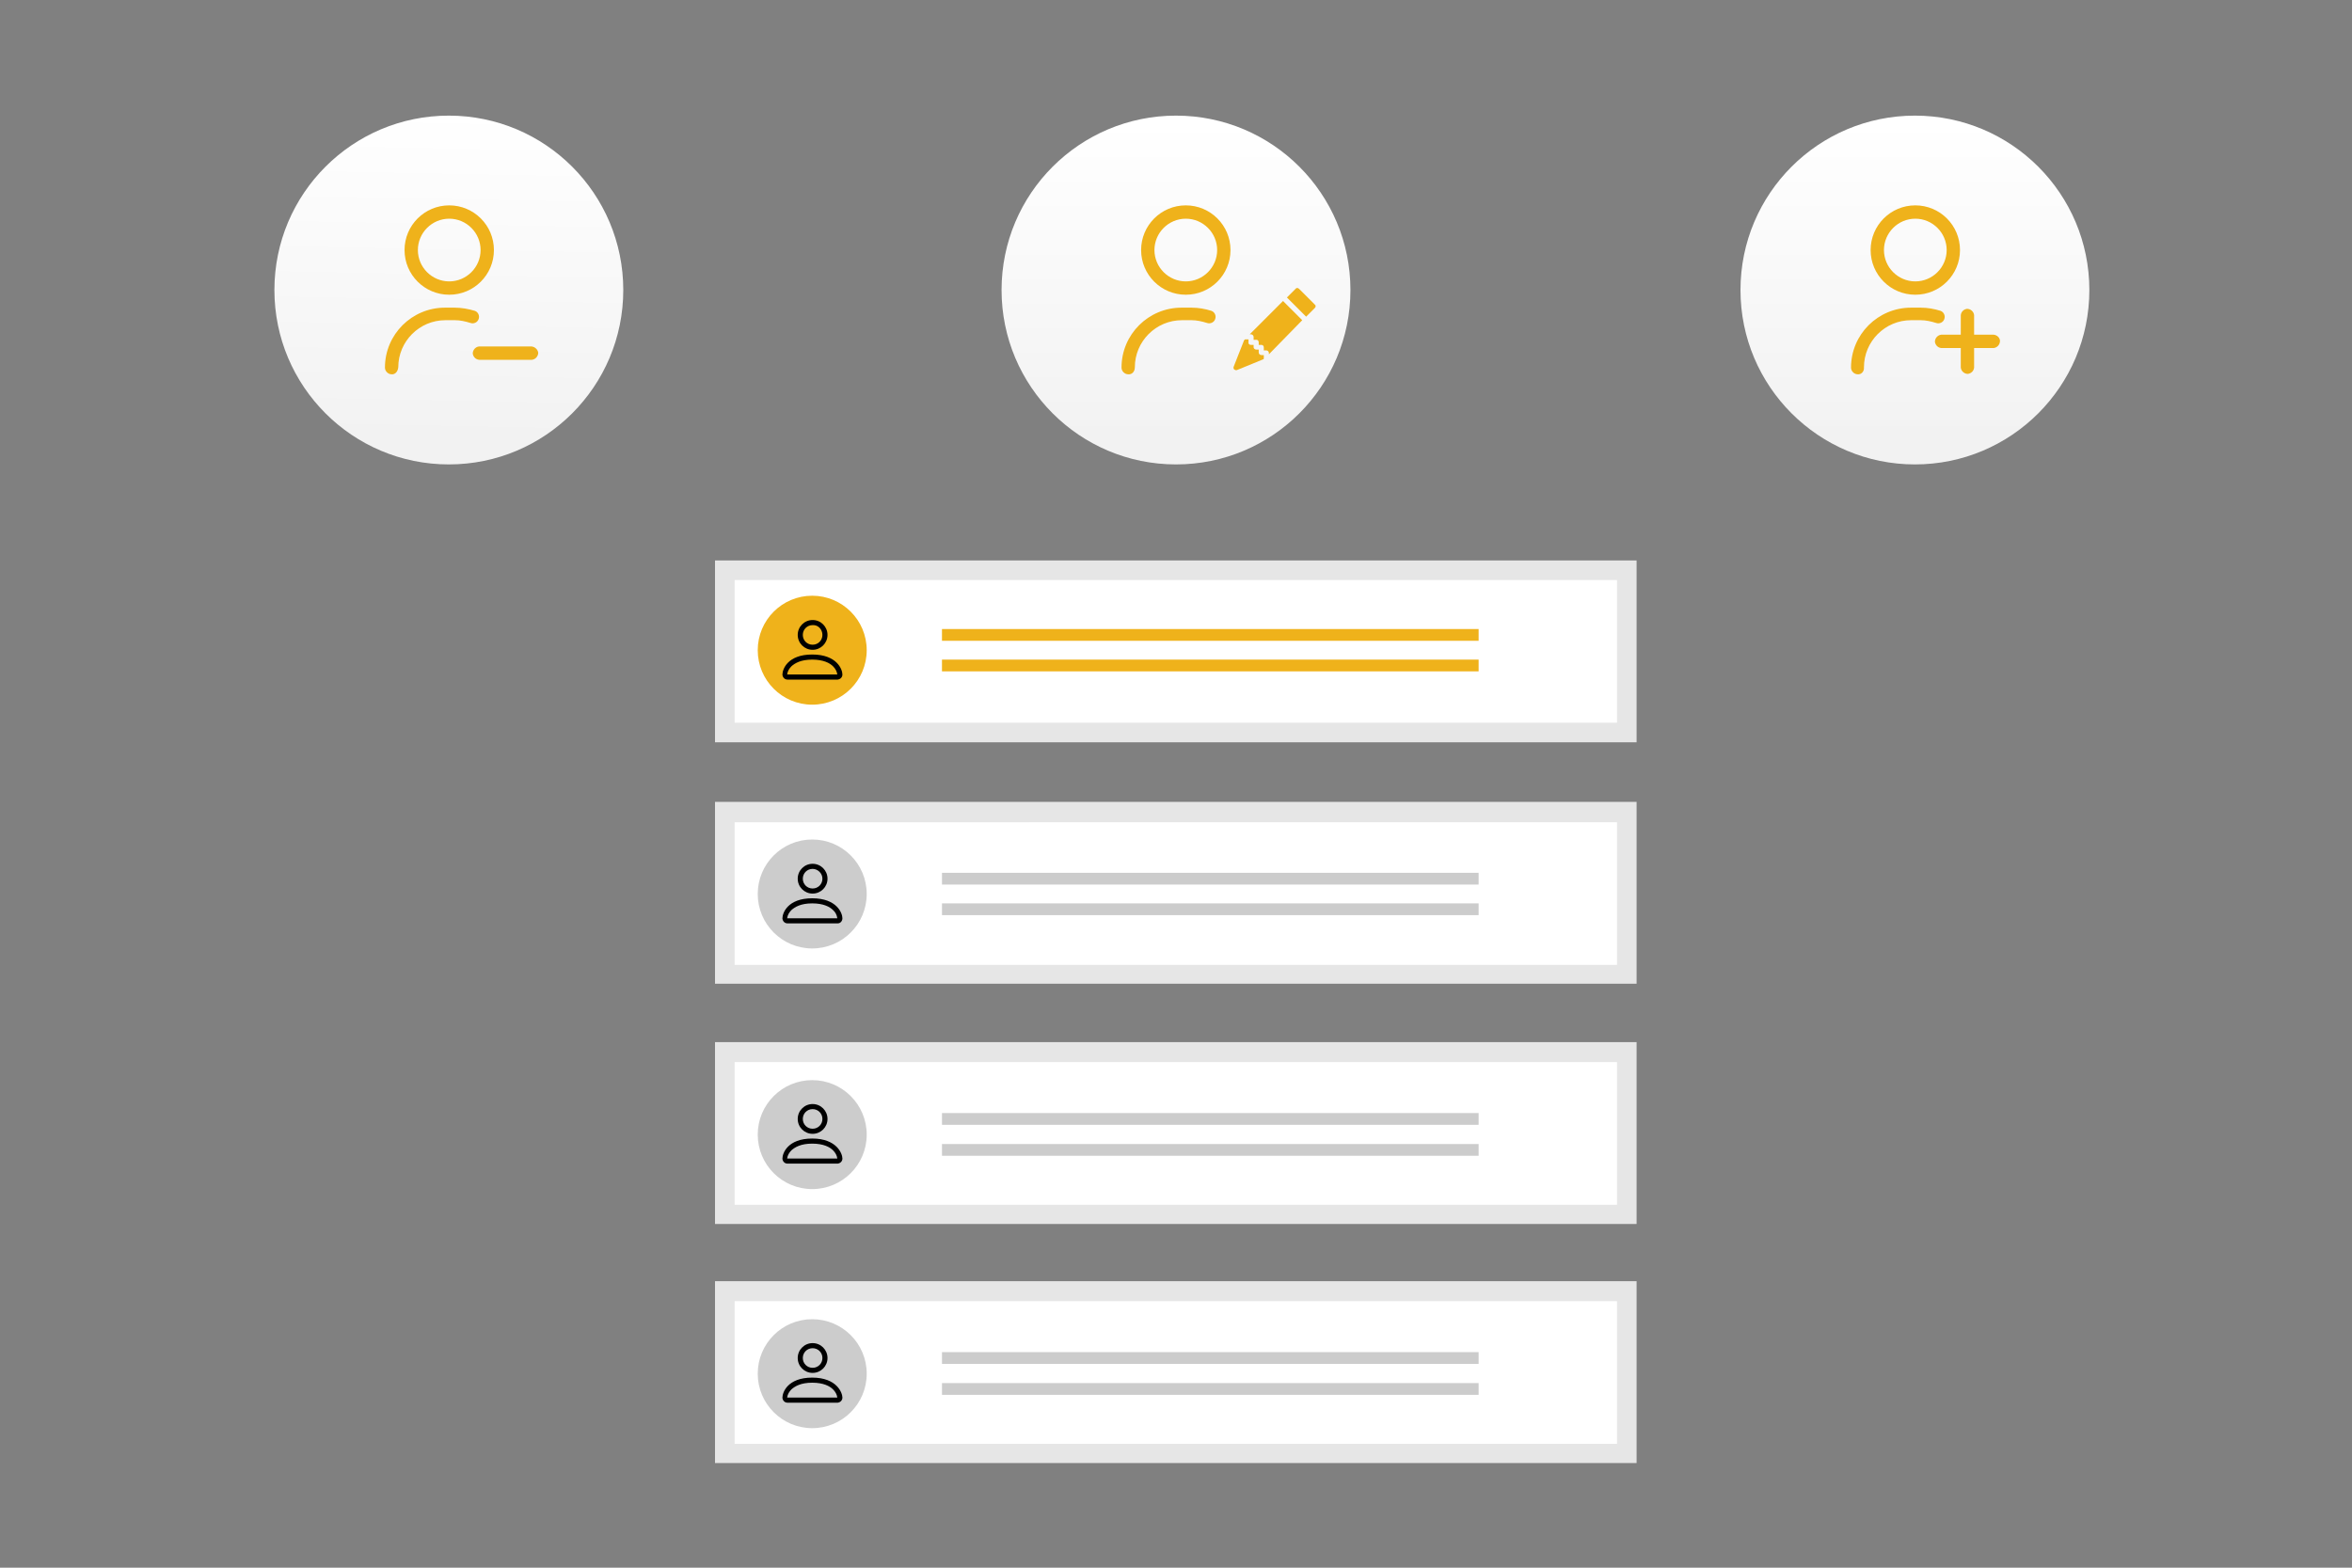 <?xml version="1.0" encoding="utf-8"?>
<!-- Generator: Adobe Illustrator 23.0.1, SVG Export Plug-In . SVG Version: 6.00 Build 0)  -->
<svg version="1.1" id="Layer_1" xmlns="http://www.w3.org/2000/svg" xmlns:xlink="http://www.w3.org/1999/xlink" x="0px" y="0px"
	 viewBox="0 0 600 400" style="enable-background:new 0 0 600 400;" xml:space="preserve">
<rect x="0" y="0" width="600" height="400" fill="#808080" stroke="none"/>
<style type="text/css">
	.st0{fill:none;}
	.st1{fill:url(#SVGID_1_);}
	.st2{fill:#E6E6E6;}
	.st3{fill:#FFFFFF;}
	.st4{fill:#EFB21B;}
	.st5{fill:#CCCCCC;}
	.st6{fill:url(#SVGID_2_);}
	.st7{fill:url(#SVGID_3_);}
</style>
<title>employee</title>
<rect class="st0" width="600" height="400"/>
<linearGradient id="SVGID_1_" gradientUnits="userSpaceOnUse" x1="488.5" y1="369.21" x2="488.5" y2="288.1" gradientTransform="matrix(1 0 0 -1 0 400)">
	<stop  offset="0" style="stop-color:#FFFFFF"/>
	<stop  offset="1" style="stop-color:#F2F2F2"/>
</linearGradient>
<circle class="st1" cx="488.5" cy="74" r="44.5"/>
<rect x="182.4" y="265.9" class="st2" width="235.1" height="46.4"/>
<rect x="182.4" y="204.6" class="st2" width="235.1" height="46.4"/>
<rect x="182.4" y="143" class="st2" width="235.1" height="46.4"/>
<path class="st3" d="M187.4,184.4h225.1V148H187.4V184.4z"/>
<path class="st3" d="M187.4,246.2h225.1v-36.4H187.4V246.2z"/>
<path class="st3" d="M187.4,307.4h225.1V271H187.4V307.4z"/>
<circle class="st4" cx="207.2" cy="165.9" r="13.9"/>
<rect x="240.3" y="160.5" class="st4" width="136.9" height="3"/>
<rect x="240.3" y="168.3" class="st4" width="136.9" height="3"/>
<circle class="st5" cx="207.2" cy="228.1" r="13.9"/>
<rect x="240.3" y="222.7" class="st5" width="136.9" height="3"/>
<rect x="240.3" y="230.5" class="st5" width="136.9" height="3"/>
<circle class="st5" cx="207.2" cy="289.5" r="13.9"/>
<rect x="240.3" y="284" class="st5" width="136.9" height="3"/>
<rect x="240.3" y="291.9" class="st5" width="136.9" height="3"/>
<path d="M207.3,165.8c2.1,0,3.8-1.7,3.8-3.8c0-2.1-1.7-3.8-3.8-3.8c-2.1,0-3.8,1.7-3.8,3.8c0,0,0,0,0,0
	C203.5,164.1,205.2,165.8,207.3,165.8C207.3,165.8,207.3,165.8,207.3,165.8z M209.8,162c0,1.4-1.1,2.5-2.5,2.5s-2.5-1.1-2.5-2.5
	c0-1.4,1.1-2.5,2.5-2.5c0,0,0,0,0,0C208.7,159.4,209.8,160.6,209.8,162C209.8,162,209.8,162,209.8,162L209.8,162z M214.9,172.1
	c0,0.7-0.5,1.2-1.2,1.3c0,0,0,0-0.1,0h-12.7c-0.7,0-1.2-0.5-1.3-1.2c0,0,0,0,0-0.1c0-1.3,1.3-5.1,7.6-5.1S214.9,170.8,214.9,172.1z
	 M213.6,172.1c-0.1-0.8-0.5-1.5-1.1-2.1c-0.8-0.8-2.4-1.7-5.3-1.7s-4.4,0.9-5.3,1.7c-0.6,0.6-1,1.3-1.1,2.1H213.6z"/>
<path d="M207.3,228c2.1,0,3.8-1.7,3.8-3.8c0-2.1-1.7-3.8-3.8-3.8c-2.1,0-3.8,1.7-3.8,3.8c0,0,0,0,0,0
	C203.5,226.3,205.2,228,207.3,228C207.3,228,207.3,228,207.3,228z M209.8,224.2c0,1.4-1.1,2.5-2.5,2.5s-2.5-1.1-2.5-2.5
	c0-1.4,1.1-2.5,2.5-2.5c0,0,0,0,0,0C208.6,221.7,209.8,222.8,209.8,224.2L209.8,224.2z M214.9,234.3c0,0.7-0.5,1.3-1.2,1.3
	c0,0,0,0-0.1,0h-12.7c-0.7,0-1.2-0.5-1.3-1.2c0,0,0,0,0-0.1c0-1.3,1.3-5.1,7.6-5.1S214.9,233,214.9,234.3L214.9,234.3z M213.6,234.3
	c-0.1-0.8-0.5-1.6-1.1-2.1c-0.8-0.8-2.4-1.7-5.3-1.7s-4.4,0.9-5.3,1.7c-0.6,0.6-1,1.3-1.1,2.1H213.6z"/>
<path d="M207.3,289.3c2.1,0,3.8-1.7,3.8-3.8s-1.7-3.8-3.8-3.8c-2.1,0-3.8,1.7-3.8,3.8C203.5,287.6,205.2,289.3,207.3,289.3
	C207.3,289.3,207.3,289.3,207.3,289.3z M209.8,285.5c0,1.4-1.1,2.5-2.5,2.5c-1.4,0-2.5-1.1-2.5-2.5s1.1-2.5,2.5-2.5c0,0,0,0,0,0
	C208.7,283,209.8,284.1,209.8,285.5C209.8,285.5,209.8,285.5,209.8,285.5L209.8,285.5z M214.9,295.6c0,0.7-0.5,1.2-1.2,1.3
	c0,0,0,0-0.1,0h-12.7c-0.7,0-1.2-0.5-1.3-1.2c0,0,0,0,0-0.1c0-1.3,1.3-5.1,7.6-5.1S214.9,294.4,214.9,295.6z M213.6,295.6
	c-0.1-0.8-0.5-1.5-1.1-2.1c-0.8-0.8-2.4-1.7-5.3-1.7s-4.4,0.9-5.3,1.7c-0.6,0.6-1,1.3-1.1,2.1H213.6z"/>
<rect x="182.4" y="326.9" class="st2" width="235.1" height="46.4"/>
<path class="st3" d="M187.4,368.4h225.1V332H187.4V368.4z"/>
<circle class="st5" cx="207.2" cy="350.5" r="13.9"/>
<rect x="240.3" y="345" class="st5" width="136.9" height="3"/>
<rect x="240.3" y="352.9" class="st5" width="136.9" height="3"/>
<path d="M207.3,350.3c2.1,0,3.8-1.7,3.8-3.8s-1.7-3.8-3.8-3.8c-2.1,0-3.8,1.7-3.8,3.8C203.5,348.6,205.2,350.3,207.3,350.3
	C207.3,350.3,207.3,350.3,207.3,350.3z M209.8,346.5c0,1.4-1.1,2.5-2.5,2.5c-1.4,0-2.5-1.1-2.5-2.5s1.1-2.5,2.5-2.5c0,0,0,0,0,0
	C208.7,344,209.8,345.1,209.8,346.5C209.8,346.5,209.8,346.5,209.8,346.5L209.8,346.5z M214.9,356.6c0,0.7-0.5,1.2-1.2,1.3
	c0,0,0,0-0.1,0h-12.7c-0.7,0-1.2-0.5-1.3-1.2c0,0,0,0,0-0.1c0-1.3,1.3-5.1,7.6-5.1S214.9,355.4,214.9,356.6z M213.6,356.6
	c-0.1-0.8-0.5-1.5-1.1-2.1c-0.8-0.8-2.4-1.7-5.3-1.7s-4.4,0.9-5.3,1.7c-0.6,0.6-1,1.3-1.1,2.1H213.6z"/>
<path class="st4" d="M473.9,95.5c-0.9,0-1.7-0.8-1.7-1.7c0-8.5,6.9-15.3,15.3-15.3h2.5c1.7,0,3.4,0.3,5,0.8c0.9,0.3,1.3,1.3,1,2.1
	c-0.3,0.9-1.3,1.3-2.1,1c-1.3-0.4-2.6-0.7-3.9-0.7h-2.5c-6.6,0-12,5.4-12,12C475.6,94.8,474.8,95.6,473.9,95.5L473.9,95.5z
	 M500,63.8c0-6.3-5.1-11.4-11.4-11.4c-6.3,0-11.4,5.1-11.4,11.4s5.1,11.4,11.4,11.4l0,0C494.9,75.2,500,70.1,500,63.8z M496.6,63.8
	c0,4.4-3.6,8-8,8s-8-3.6-8-8s3.6-8,8-8S496.6,59.4,496.6,63.8z M508.6,85.4h-5v-5c-0.1-0.9-0.9-1.6-1.8-1.6
	c-0.8,0.1-1.5,0.7-1.6,1.6v5h-5c-0.9,0.1-1.6,0.9-1.6,1.8c0.1,0.8,0.7,1.5,1.6,1.6h5v5c0.1,0.9,0.9,1.6,1.8,1.6
	c0.8-0.1,1.5-0.7,1.6-1.6v-5h5c0.9-0.1,1.6-0.9,1.6-1.8C510.2,86.2,509.5,85.5,508.6,85.4L508.6,85.4z"/>
<linearGradient id="SVGID_2_" gradientUnits="userSpaceOnUse" x1="300" y1="369.21" x2="300" y2="288.1" gradientTransform="matrix(1 0 0 -1 0 400)">
	<stop  offset="0" style="stop-color:#FFFFFF"/>
	<stop  offset="1" style="stop-color:#F2F2F2"/>
</linearGradient>
<circle class="st6" cx="300" cy="74" r="44.5"/>
<path class="st4" d="M287.8,95.5c-0.9,0-1.7-0.8-1.7-1.7c0-8.5,6.9-15.3,15.3-15.3h2.6c1.7,0,3.4,0.3,5,0.8c0.9,0.3,1.3,1.3,1,2.1
	c-0.3,0.9-1.3,1.3-2.1,1c-1.3-0.4-2.6-0.7-3.9-0.7h-2.5c-6.6,0-12,5.4-12,12C289.5,94.8,288.8,95.6,287.8,95.5L287.8,95.5z
	 M313.9,63.8c0-6.3-5.1-11.4-11.4-11.4c-6.3,0-11.4,5.1-11.4,11.4s5.1,11.4,11.4,11.4l0,0C308.8,75.2,313.9,70.1,313.9,63.8
	L313.9,63.8z M310.5,63.8c0,4.4-3.6,8-8,8s-8-3.6-8-8s3.6-8,8-8S310.5,59.4,310.5,63.8z"/>
<linearGradient id="SVGID_3_" gradientUnits="userSpaceOnUse" x1="115.409" y1="371.75" x2="113.749" y2="288.16" gradientTransform="matrix(1 0 0 -1 0 400)">
	<stop  offset="0" style="stop-color:#FFFFFF"/>
	<stop  offset="1" style="stop-color:#F2F2F2"/>
</linearGradient>
<circle class="st7" cx="114.5" cy="74" r="44.5"/>
<path class="st4" d="M99.9,95.5c-0.9,0-1.7-0.8-1.7-1.7c0-8.5,6.9-15.3,15.3-15.3h2.5c1.7,0,3.4,0.3,5.1,0.8c0.9,0.3,1.3,1.3,1,2.1
	c-0.3,0.9-1.3,1.3-2.1,1c-1.3-0.4-2.6-0.7-3.9-0.7h-2.5c-6.6,0-12,5.4-12,12C101.5,94.8,100.8,95.6,99.9,95.5L99.9,95.5L99.9,95.5z
	 M126,63.8c0-6.3-5.1-11.4-11.4-11.4c-6.3,0-11.4,5.1-11.4,11.4s5.1,11.4,11.4,11.4C120.9,75.2,126,70.1,126,63.8z M122.6,63.8
	c0,4.4-3.6,8-8,8s-8-3.6-8-8s3.6-8,8-8S122.6,59.4,122.6,63.8z M135.6,88.4h-13.4c-0.9,0.1-1.6,0.9-1.6,1.8c0.1,0.8,0.7,1.5,1.6,1.6
	h13.5c0.9-0.1,1.6-0.9,1.6-1.8C137.2,89.2,136.5,88.5,135.6,88.4L135.6,88.4z"/>
<path class="st4" d="M331.4,73.7c-0.3-0.3-0.7-0.3-0.9,0l-2.2,2.2l4.9,4.9l2.2-2.2c0.3-0.3,0.3-0.7,0-0.9l0,0L331.4,73.7z
	 M332.2,81.7l-4.9-4.9l-8.5,8.5h0.3c0.4,0,0.7,0.3,0.7,0.7v0v0.7h0.7c0.4,0,0.6,0.3,0.6,0.7V88h0.7c0.4,0,0.6,0.3,0.6,0.7v0.7h0.6
	c0.4,0,0.7,0.3,0.7,0.7v0v0.3L332.2,81.7z M322.4,91.5c0-0.1,0-0.2,0-0.2v-0.7h-0.6c-0.4,0-0.7-0.3-0.7-0.7v-0.7h-0.6
	c-0.4,0-0.7-0.3-0.7-0.6c0,0,0,0,0,0V88h-0.7c-0.4,0-0.7-0.3-0.6-0.7v-0.7h-0.7c-0.1,0-0.2,0-0.2,0l-0.2,0.2
	c-0.1,0.1-0.1,0.1-0.1,0.2l-2.6,6.6c-0.1,0.3,0,0.7,0.4,0.8c0,0,0,0,0,0c0.2,0.1,0.3,0.1,0.5,0l6.6-2.7c0.1,0,0.2-0.1,0.2-0.2
	L322.4,91.5L322.4,91.5z"/>
</svg>
